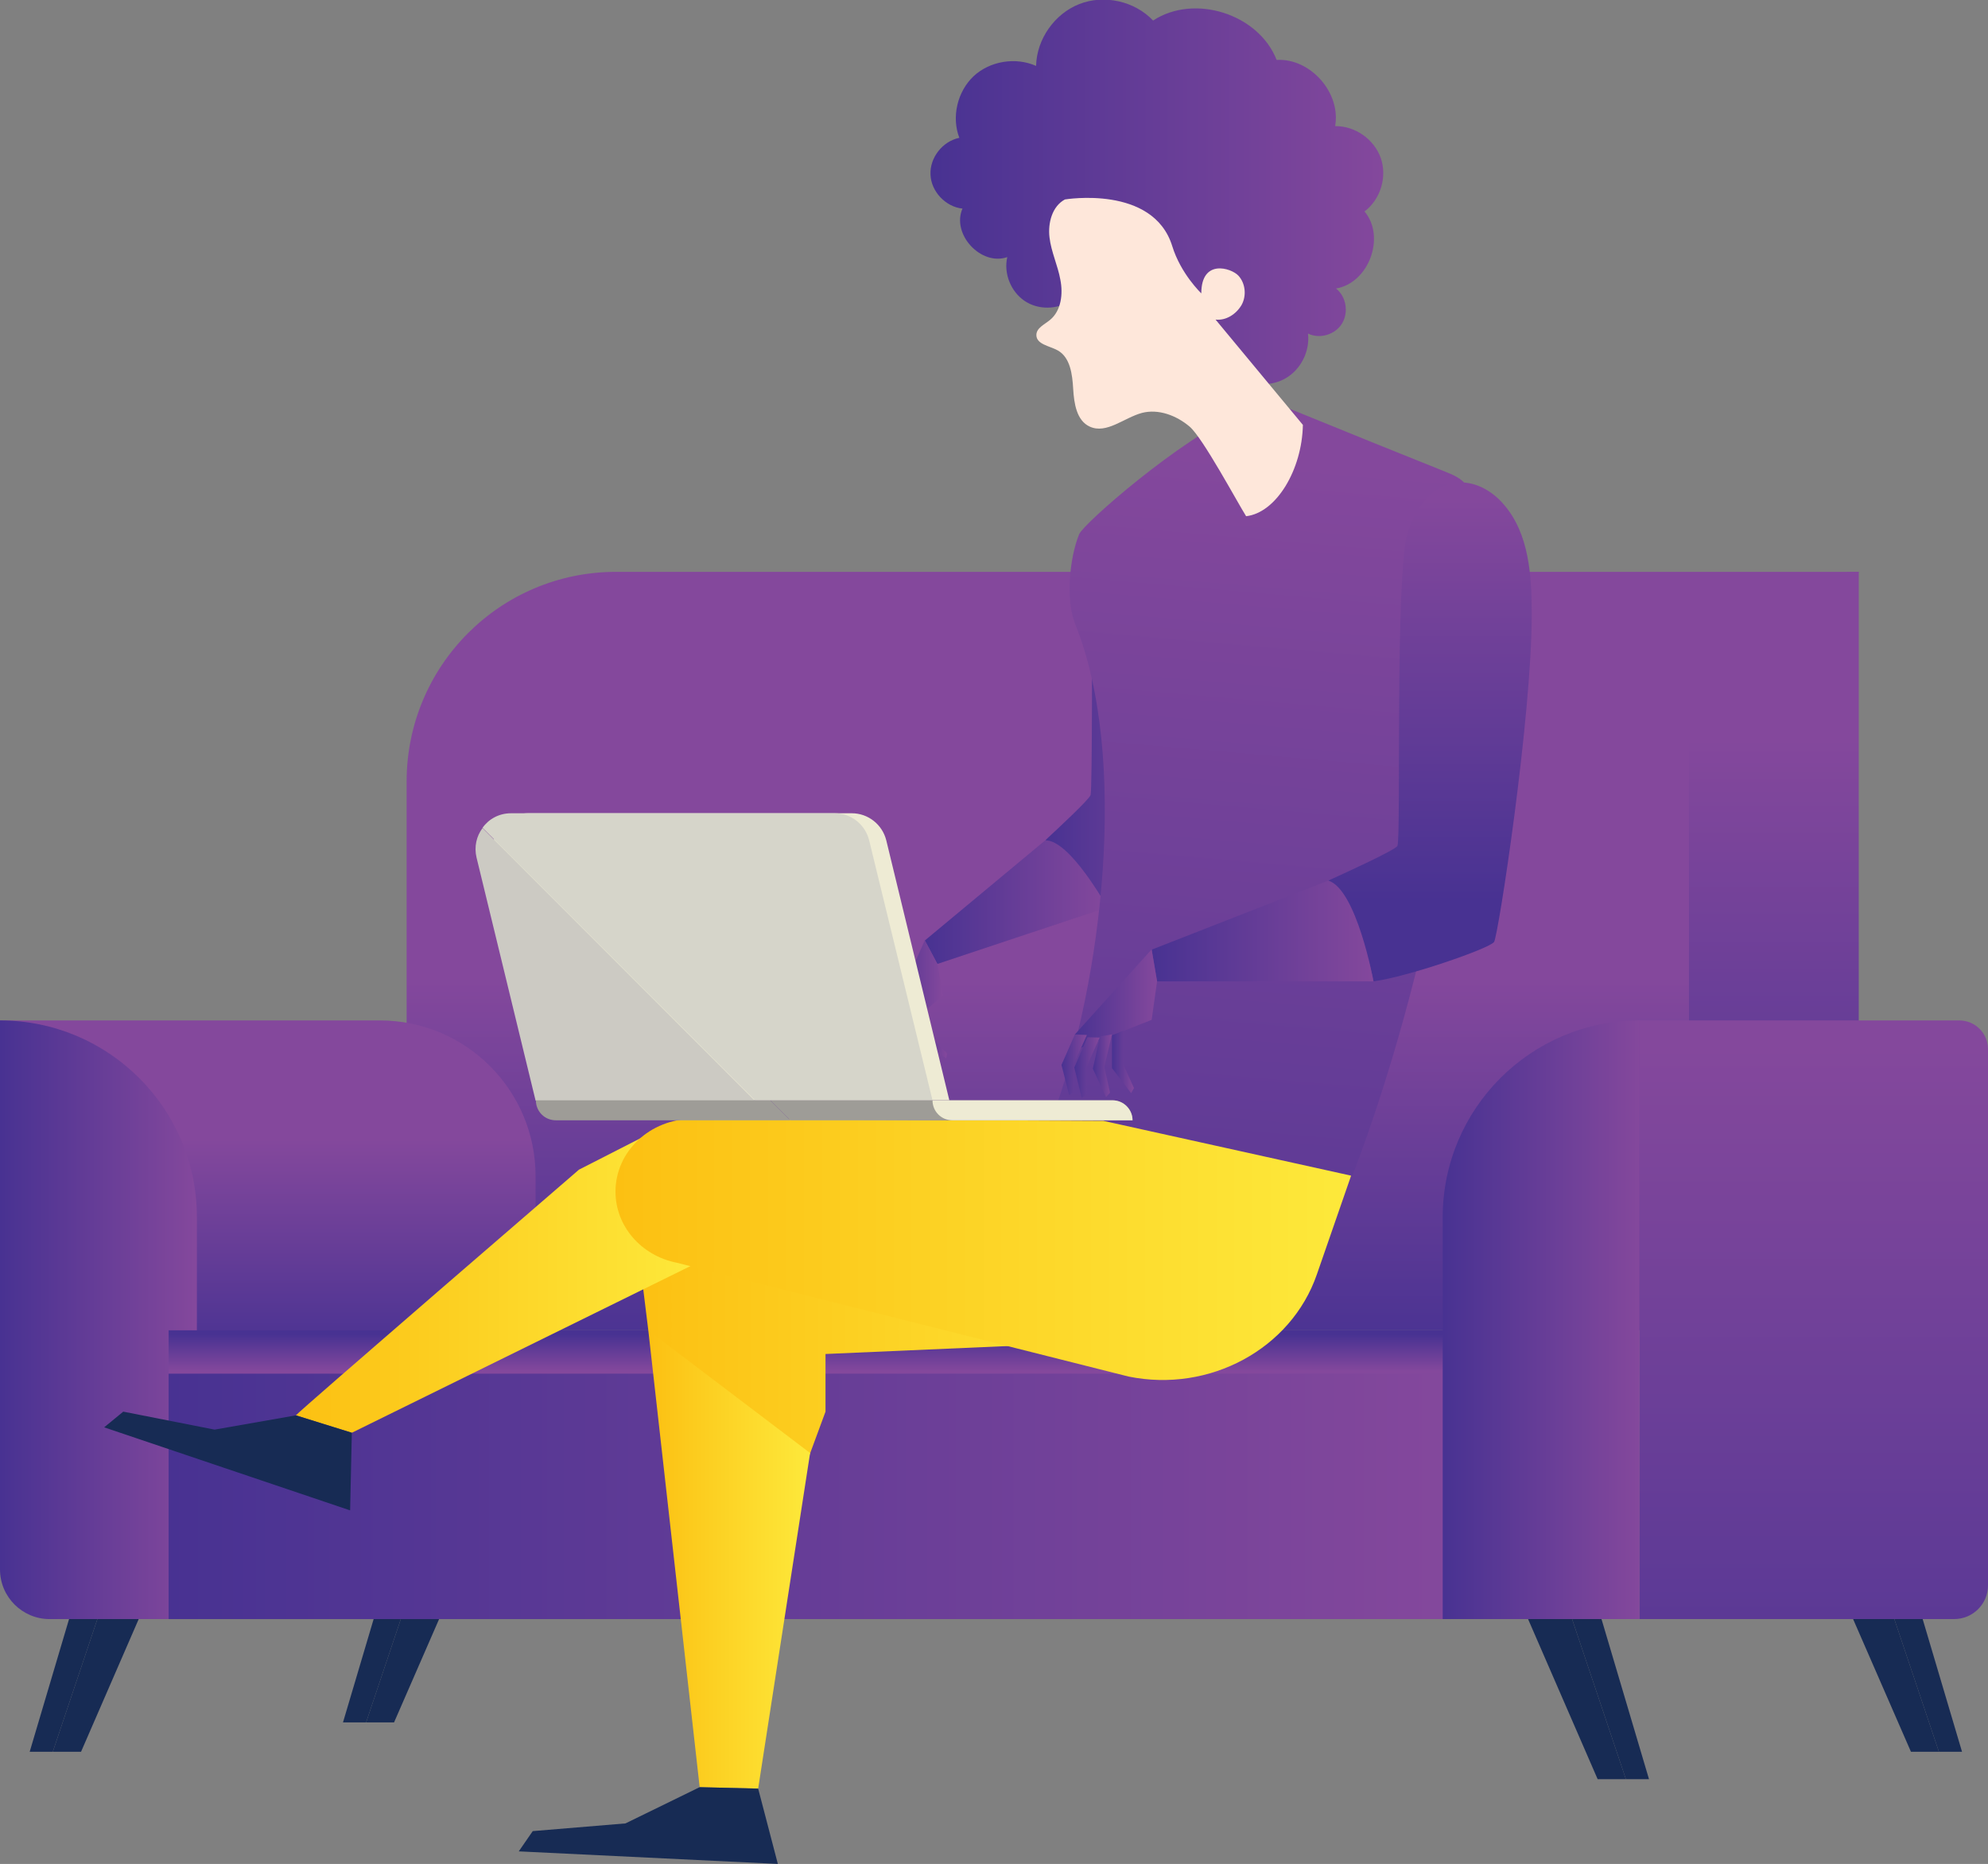<?xml version="1.0" encoding="utf-8"?>
<!-- Generator: Adobe Illustrator 19.0.0, SVG Export Plug-In . SVG Version: 6.00 Build 0)  -->
<svg version="1.1" id="Layer_1" xmlns="http://www.w3.org/2000/svg" xmlns:xlink="http://www.w3.org/1999/xlink" x="0px" y="0px"
	 viewBox="0 0 696.7 653.2" style="enable-background:new 0 0 696.7 653.2;" xml:space="preserve">
<rect x="0" y="0" width="696.7" height="653.2" fill="#808080" stroke="none"/>
<style type="text/css">
	.st0{fill:#172B54;}
	.st1{fill:url(#XMLID_186_);}
	.st2{fill:url(#XMLID_187_);}
	.st3{fill:url(#XMLID_188_);}
	.st4{fill:url(#XMLID_189_);}
	.st5{fill:url(#XMLID_190_);}
	.st6{fill:url(#XMLID_191_);}
	.st7{fill:url(#XMLID_192_);}
	.st8{fill:url(#XMLID_193_);}
	.st9{fill:url(#XMLID_194_);}
	.st10{fill:url(#XMLID_195_);}
	.st11{fill:url(#XMLID_196_);}
	.st12{fill:url(#XMLID_197_);}
	.st13{fill:url(#XMLID_198_);}
	.st14{fill:url(#XMLID_199_);}
	.st15{fill:url(#XMLID_200_);}
	.st16{fill:url(#XMLID_201_);}
	.st17{fill:url(#XMLID_202_);}
	.st18{fill:url(#XMLID_204_);}
	.st19{fill:url(#XMLID_205_);}
	.st20{fill:url(#XMLID_206_);}
	.st21{fill:url(#XMLID_207_);}
	.st22{fill:url(#XMLID_208_);}
	.st23{fill:url(#XMLID_209_);}
	.st24{fill:#FAFBFB;}
	.st25{fill:url(#XMLID_210_);}
	.st26{fill:url(#XMLID_211_);}
	.st27{fill:url(#XMLID_212_);}
	.st28{fill:url(#XMLID_213_);}
	.st29{fill:#EEEBD4;}
	.st30{fill:#D6D5CA;}
	.st31{fill:#CCCAC3;}
	.st32{fill:#9E9C97;}
	.st33{fill:url(#XMLID_214_);}
	.st34{fill:#FEE7DA;}
</style>
<g id="XMLID_455_">
	<g id="XMLID_459_">
		<polygon id="XMLID_427_" class="st0" points="556.8,552.4 577.9,623.5 569.8,623.5 545.9,552.4 		"/>
		<polygon id="XMLID_426_" class="st0" points="529,552.4 545.9,552.4 569.8,623.5 559.9,623.5 		"/>
	</g>
	<g id="XMLID_456_">
		<polygon id="XMLID_425_" class="st0" points="666.5,542.8 687.6,613.9 679.5,613.9 655.6,542.8 		"/>
		<polygon id="XMLID_424_" class="st0" points="638.7,542.8 655.6,542.8 679.5,613.9 669.7,613.9 		"/>
	</g>
</g>
<g id="XMLID_448_">
	<g id="XMLID_452_">
		<polygon id="XMLID_423_" class="st0" points="141.3,532.5 120.2,603.6 128.3,603.6 152.2,532.5 		"/>
		<polygon id="XMLID_422_" class="st0" points="169.1,532.5 152.2,532.5 128.3,603.6 138.1,603.6 		"/>
	</g>
	<g id="XMLID_449_">
		<polygon id="XMLID_421_" class="st0" points="31.5,542.8 10.4,613.9 18.5,613.9 42.4,542.8 		"/>
		<polygon id="XMLID_420_" class="st0" points="59.3,542.8 42.4,542.8 18.5,613.9 28.4,613.9 		"/>
	</g>
</g>
<linearGradient id="XMLID_186_" gradientUnits="userSpaceOnUse" x1="299.767" y1="342.317" x2="299.767" y2="475.276" gradientTransform="matrix(-1 0 0 1 696.678 0)">
	<stop  offset="0" style="stop-color:#84489C"/>
	<stop  offset="1" style="stop-color:#483292"/>
</linearGradient>
<path id="XMLID_419_" class="st1" d="M215.9,200.4h55.8h379.7l-59.5,265.8H197.5h-55V273.9C142.5,233.3,175.3,200.4,215.9,200.4z"/>
<linearGradient id="XMLID_187_" gradientUnits="userSpaceOnUse" x1="75.04" y1="258.504" x2="75.04" y2="467.724" gradientTransform="matrix(-1 0 0 1 696.678 0)">
	<stop  offset="0" style="stop-color:#84489C"/>
	<stop  offset="1" style="stop-color:#483292"/>
</linearGradient>
<path id="XMLID_418_" class="st2" d="M651.4,200.4v265.8h-59.5V259.9C591.9,227.1,618.5,200.4,651.4,200.4L651.4,200.4z"/>
<linearGradient id="XMLID_188_" gradientUnits="userSpaceOnUse" x1="602.794" y1="399.337" x2="602.794" y2="475.74" gradientTransform="matrix(-1 0 0 1 696.678 0)">
	<stop  offset="0" style="stop-color:#84489C"/>
	<stop  offset="1" style="stop-color:#483292"/>
</linearGradient>
<path id="XMLID_417_" class="st3" d="M0,550l0-192.4h133.1c30.2,0,54.6,24.5,54.6,54.6v155.1H69H17.4L0,550z"/>
<linearGradient id="XMLID_189_" gradientUnits="userSpaceOnUse" x1="627.71" y1="462.476" x2="696.671" y2="462.476" gradientTransform="matrix(-1 0 0 1 696.678 0)">
	<stop  offset="0" style="stop-color:#84489C"/>
	<stop  offset="1" style="stop-color:#483292"/>
</linearGradient>
<path id="XMLID_416_" class="st4" d="M0,357.6L0,357.6L0,550c0,9.6,7.8,17.4,17.4,17.4H69V426.5C69,388.5,38.1,357.6,0,357.6z"/>
<linearGradient id="XMLID_190_" gradientUnits="userSpaceOnUse" x1="412.889" y1="480.502" x2="412.889" y2="467.672" gradientTransform="matrix(-1 0 0 1 696.678 0)">
	<stop  offset="0" style="stop-color:#84489C"/>
	<stop  offset="1" style="stop-color:#483292"/>
</linearGradient>
<rect id="XMLID_415_" x="59.1" y="466.2" class="st5" width="449.5" height="86"/>
<linearGradient id="XMLID_191_" gradientUnits="userSpaceOnUse" x1="188.162" y1="524.372" x2="637.616" y2="524.372" gradientTransform="matrix(-1 0 0 1 696.678 0)">
	<stop  offset="0" style="stop-color:#84489C"/>
	<stop  offset="1" style="stop-color:#483292"/>
</linearGradient>
<rect id="XMLID_414_" x="59.1" y="481.4" class="st6" width="449.5" height="86"/>
<linearGradient id="XMLID_192_" gradientUnits="userSpaceOnUse" x1="122.037" y1="462.476" x2="190.997" y2="462.476" gradientTransform="matrix(-1 0 0 1 696.678 0)">
	<stop  offset="0" style="stop-color:#84489C"/>
	<stop  offset="1" style="stop-color:#483292"/>
</linearGradient>
<path id="XMLID_413_" class="st7" d="M574.6,357.6L574.6,357.6c-38.1,0-69,30.9-69,69v140.8h69V357.6z"/>
<linearGradient id="XMLID_193_" gradientUnits="userSpaceOnUse" x1="61.018" y1="366.718" x2="61.018" y2="664.869" gradientTransform="matrix(-1 0 0 1 696.678 0)">
	<stop  offset="0" style="stop-color:#84489C"/>
	<stop  offset="1" style="stop-color:#483292"/>
</linearGradient>
<path id="XMLID_412_" class="st8" d="M684.8,567.4H574.6V357.6h112c5.6,0,10.1,4.5,10.1,10.1v187.9
	C696.7,562.1,691.4,567.4,684.8,567.4z"/>
<g id="XMLID_116_">
	<g id="XMLID_431_">
		
			<linearGradient id="XMLID_194_" gradientUnits="userSpaceOnUse" x1="269.43" y1="252.101" x2="330.34" y2="252.101" gradientTransform="matrix(-1 0 0 1 696.678 0)">
			<stop  offset="0" style="stop-color:#84489C"/>
			<stop  offset="1" style="stop-color:#483292"/>
		</linearGradient>
		<path id="XMLID_411_" class="st9" d="M388.1,318c-5.4-9.3-12.9-17.4-21.7-23.6c4.3-4,15.3-14.2,15.8-15.8
			c0.6-1.7,0.6-60.5,0.3-73.1c-0.2-7.1,2.2-15,8.6-18.1c4.8-2.4,10.8-1.2,15.5,1.6c9.6,5.7,14.1,17,17.7,27.6
			c9.5,28.5-5.9,77.7-6.5,79.5C416.9,298.4,397,313.6,388.1,318z"/>
		
			<linearGradient id="XMLID_195_" gradientUnits="userSpaceOnUse" x1="308.624" y1="316.139" x2="372.588" y2="316.139" gradientTransform="matrix(-1 0 0 1 696.678 0)">
			<stop  offset="0" style="stop-color:#84489C"/>
			<stop  offset="1" style="stop-color:#483292"/>
		</linearGradient>
		<path id="XMLID_408_" class="st10" d="M366.3,294.5l-42.2,35.1l4.4,8.2l59.5-19.8C388.1,318,374.9,294.2,366.3,294.5z"/>
		<g id="XMLID_432_">
			
				<linearGradient id="XMLID_196_" gradientUnits="userSpaceOnUse" x1="366.15" y1="346.4" x2="385.95" y2="346.4" gradientTransform="matrix(-1 0 0 1 696.678 0)">
				<stop  offset="0" style="stop-color:#84489C"/>
				<stop  offset="1" style="stop-color:#483292"/>
			</linearGradient>
			<polygon id="XMLID_407_" class="st11" points="324.1,329.5 310.7,359.9 313.3,363.3 330.5,348.9 328.5,337.8 			"/>
			
				<linearGradient id="XMLID_197_" gradientUnits="userSpaceOnUse" x1="364.731" y1="362.686" x2="375.648" y2="362.686" gradientTransform="matrix(-1 0 0 1 696.678 0)">
				<stop  offset="0" style="stop-color:#84489C"/>
				<stop  offset="1" style="stop-color:#483292"/>
			</linearGradient>
			<polygon id="XMLID_405_" class="st12" points="321,356.7 324.1,365.8 331.6,370.9 331.9,369.2 326.7,363.7 323.8,354.5 			"/>
			
				<linearGradient id="XMLID_198_" gradientUnits="userSpaceOnUse" x1="370.937" y1="365.419" x2="378.86" y2="365.419" gradientTransform="matrix(-1 0 0 1 696.678 0)">
				<stop  offset="0" style="stop-color:#84489C"/>
				<stop  offset="1" style="stop-color:#483292"/>
			</linearGradient>
			<polygon id="XMLID_96_" class="st13" points="317.8,358.1 318.8,367.7 325,374.3 325.7,372.7 321.9,366.2 321,356.5 			"/>
			
				<linearGradient id="XMLID_199_" gradientUnits="userSpaceOnUse" x1="377.224" y1="367.628" x2="383.073" y2="367.628" gradientTransform="matrix(-1 0 0 1 696.678 0)">
				<stop  offset="0" style="stop-color:#84489C"/>
				<stop  offset="1" style="stop-color:#483292"/>
			</linearGradient>
			<polygon id="XMLID_95_" class="st14" points="314.5,359.5 313.6,369 318.5,376.7 319.5,375.3 316.9,368.2 317.9,358.5 			"/>
			
				<linearGradient id="XMLID_200_" gradientUnits="userSpaceOnUse" x1="380.96" y1="368.077" x2="386.809" y2="368.077" gradientTransform="matrix(-1 0 0 1 696.678 0)">
				<stop  offset="0" style="stop-color:#84489C"/>
				<stop  offset="1" style="stop-color:#483292"/>
			</linearGradient>
			<polygon id="XMLID_94_" class="st15" points="310.7,359.9 309.9,369.5 314.7,377.2 315.7,375.8 313.2,368.6 314.1,359 			"/>
		</g>
	</g>
	
		<linearGradient id="XMLID_201_" gradientUnits="userSpaceOnUse" x1="247.149" y1="161.331" x2="282.832" y2="573.663" gradientTransform="matrix(-1 0 0 1 696.678 0)">
		<stop  offset="0" style="stop-color:#84489C"/>
		<stop  offset="1" style="stop-color:#483292"/>
	</linearGradient>
	<path id="XMLID_93_" class="st16" d="M445.2,141.8c3.3,0.1,6.5,1.3,9.6,2.6c17.2,7,34.4,14,51.7,20.9c2.8,1.1,5.8,2.4,7.5,4.9
		c1.5,2.3,1.7,5.2,1.8,7.9c3.1,72.8-15.8,165.7-41.8,233.8c-34.8,0.5-69.8-14.2-105.1-20.7c17.5-47.3,26.7-125.8,7.9-172.5
		c-3.4-8.4-2-23.2,1.4-31.5c1.5-3.7,35.3-33.3,56.7-42.6C438.1,143.1,441.6,141.8,445.2,141.8z"/>
	<g id="XMLID_117_">
		
			<linearGradient id="XMLID_202_" gradientUnits="userSpaceOnUse" x1="195.495" y1="174.85" x2="195.495" y2="315.901" gradientTransform="matrix(-1 0 0 1 696.678 0)">
			<stop  offset="0" style="stop-color:#84489C"/>
			<stop  offset="1" style="stop-color:#483292"/>
		</linearGradient>
		<path id="XMLID_92_" class="st17" d="M481.4,343.9c-2.6-12.7-8.1-24.9-15.9-35.3c6.4-2.9,23-10.5,24.2-12.1
			c1.4-1.8-0.9-95.3,3.6-109.8c2.5-8.2,8.3-16.4,16.7-17.5c6.5-0.9,12.9,2.7,17.1,7.7c8.8,10.2,9.7,24.9,9.7,38.4
			c0,36.4-11.8,113-13.2,114.8C522,332.4,493.4,342.3,481.4,343.9z"/>
		
			<linearGradient id="XMLID_204_" gradientUnits="userSpaceOnUse" x1="215.316" y1="326.267" x2="293.063" y2="326.267" gradientTransform="matrix(-1 0 0 1 696.678 0)">
			<stop  offset="0" style="stop-color:#84489C"/>
			<stop  offset="1" style="stop-color:#483292"/>
		</linearGradient>
		<path id="XMLID_91_" class="st18" d="M465.5,308.6l-61.9,24.2l1.9,11.1h75.8C481.4,343.9,475.4,311.6,465.5,308.6z"/>
		<g id="XMLID_118_">
			
				<linearGradient id="XMLID_205_" gradientUnits="userSpaceOnUse" x1="291.154" y1="350.026" x2="320.006" y2="350.026" gradientTransform="matrix(-1 0 0 1 696.678 0)">
				<stop  offset="0" style="stop-color:#84489C"/>
				<stop  offset="1" style="stop-color:#483292"/>
			</linearGradient>
			<polygon id="XMLID_90_" class="st19" points="403.6,332.7 376.7,362.5 378.3,367.4 403.6,357.4 405.5,343.9 			"/>
			
				<linearGradient id="XMLID_206_" gradientUnits="userSpaceOnUse" x1="299.239" y1="372.158" x2="306.959" y2="372.158" gradientTransform="matrix(-1 0 0 1 696.678 0)">
				<stop  offset="0" style="stop-color:#84489C"/>
				<stop  offset="1" style="stop-color:#483292"/>
			</linearGradient>
			<polygon id="XMLID_89_" class="st20" points="389.7,362.8 389.7,374.3 396.4,383.1 397.4,381.3 393.6,372.9 393.7,361.2 			"/>
			
				<linearGradient id="XMLID_207_" gradientUnits="userSpaceOnUse" x1="306.959" y1="373.51" x2="313.713" y2="373.51" gradientTransform="matrix(-1 0 0 1 696.678 0)">
				<stop  offset="0" style="stop-color:#84489C"/>
				<stop  offset="1" style="stop-color:#483292"/>
			</linearGradient>
			<polygon id="XMLID_88_" class="st21" points="385.5,363.2 383,374.5 387.6,384.5 389,382.9 387,373.9 389.7,362.5 			"/>
			
				<linearGradient id="XMLID_208_" gradientUnits="userSpaceOnUse" x1="311.279" y1="374.106" x2="320.186" y2="374.106" gradientTransform="matrix(-1 0 0 1 696.678 0)">
				<stop  offset="0" style="stop-color:#84489C"/>
				<stop  offset="1" style="stop-color:#483292"/>
			</linearGradient>
			<polygon id="XMLID_87_" class="st22" points="381.1,363.5 376.5,374.1 379.1,384.8 380.8,383.5 380.6,374.3 385.4,363.6 			"/>
			
				<linearGradient id="XMLID_209_" gradientUnits="userSpaceOnUse" x1="315.733" y1="373.195" x2="324.641" y2="373.195" gradientTransform="matrix(-1 0 0 1 696.678 0)">
				<stop  offset="0" style="stop-color:#84489C"/>
				<stop  offset="1" style="stop-color:#483292"/>
			</linearGradient>
			<polygon id="XMLID_86_" class="st23" points="376.7,362.5 372,373.2 374.7,383.8 376.3,382.6 376.1,373.4 380.9,362.7 			"/>
		</g>
	</g>
</g>
<polygon id="XMLID_85_" class="st24" points="321.1,356.3 322.6,368.8 320.3,368.8 317.1,360.7 "/>
<linearGradient id="XMLID_210_" gradientUnits="userSpaceOnUse" x1="281.458" y1="478.99" x2="473.021" y2="478.99" gradientTransform="matrix(-1 0 0 1 696.678 0)">
	<stop  offset="0" style="stop-color:#FDE93B"/>
	<stop  offset="1" style="stop-color:#FCC012"/>
</linearGradient>
<polygon id="XMLID_84_" class="st25" points="223.7,437.8 257.5,422.1 415.2,469 289.3,474.5 289.3,494.7 274.1,535.9 227.2,466.2 
	"/>
<linearGradient id="XMLID_211_" gradientUnits="userSpaceOnUse" x1="412.745" y1="546.5" x2="469.47" y2="546.5" gradientTransform="matrix(-1 0 0 1 696.678 0)">
	<stop  offset="0" style="stop-color:#FDE93B"/>
	<stop  offset="1" style="stop-color:#FCC012"/>
</linearGradient>
<polygon id="XMLID_82_" class="st26" points="245.2,626.3 227.2,466.2 283.9,509.2 265.7,626.8 "/>
<linearGradient id="XMLID_212_" gradientUnits="userSpaceOnUse" x1="451.088" y1="447.643" x2="592.987" y2="447.643" gradientTransform="matrix(-1 0 0 1 696.678 0)">
	<stop  offset="0" style="stop-color:#FDE93B"/>
	<stop  offset="1" style="stop-color:#FCC012"/>
</linearGradient>
<path id="XMLID_81_" class="st27" d="M103.7,496c0.3-0.8,99.2-86.1,99.2-86.1l32.7-16.7l10,48.7l-122.3,60.2
	C123.2,502.1,103.7,496,103.7,496z"/>
<linearGradient id="XMLID_213_" gradientUnits="userSpaceOnUse" x1="223.192" y1="437.798" x2="480.945" y2="437.798" gradientTransform="matrix(-1 0 0 1 696.678 0)">
	<stop  offset="0" style="stop-color:#FDE93B"/>
	<stop  offset="1" style="stop-color:#FCC012"/>
</linearGradient>
<path id="XMLID_79_" class="st28" d="M473.5,412l-12,34.6c-9,26.1-37.6,41.6-66,35.8l-158.4-39.9c-12.5-2.5-21.4-12.9-21.4-24.9v0
	c0-14.1,12.1-25.5,27.1-25.5l143.9,0.7L473.5,412z"/>
<g id="XMLID_102_">
	<path id="XMLID_78_" class="st29" d="M332.7,385.6h-139l-20.7-85.2c-1.9-7.8,4-15.4,12.1-15.4h113.4c5.7,0,10.7,3.9,12.1,9.5
		L332.7,385.6z"/>
	<path id="XMLID_77_" class="st30" d="M326.8,385.6l-22.2-91.1c-1.4-5.6-6.3-9.5-12.1-9.5H179.1c-4.2,0-7.8,2-10,5.1l95.5,95.5
		H326.8z"/>
	<path id="XMLID_76_" class="st31" d="M169.1,290.2c-2.1,2.8-3,6.5-2.1,10.3l20.7,85.2h76.8L169.1,290.2z"/>
	<path id="XMLID_75_" class="st32" d="M389.9,385.6H270l7,7h119.9C396.9,388.8,393.8,385.6,389.9,385.6z"/>
	<path id="XMLID_74_" class="st32" d="M187.8,385.6c0,3.9,3.1,7,7,7H277l-7-7H187.8z"/>
	<path id="XMLID_73_" class="st29" d="M396.9,392.6h-63.1c-3.9,0-7-3.1-7-7h63.1C393.8,385.6,396.9,388.8,396.9,392.6z"/>
</g>
<linearGradient id="XMLID_214_" gradientUnits="userSpaceOnUse" x1="212.042" y1="67.37" x2="370.678" y2="67.37" gradientTransform="matrix(-1 0 0 1 696.678 0)">
	<stop  offset="0" style="stop-color:#84489C"/>
	<stop  offset="1" style="stop-color:#483292"/>
</linearGradient>
<path id="XMLID_72_" class="st33" d="M375.4,105.2c-4.7,3.4-11.6,3.5-16.4,0.2c-4.8-3.3-7.3-9.6-6-15.3c-9.2,3.2-19.6-8-15.7-17
	c-5.9-0.6-11-6-11.2-11.9c-0.3-5.9,4.2-11.7,10.1-12.9c-2.8-7.3-0.7-16.2,5-21.6c5.7-5.3,14.7-6.8,21.9-3.6
	c0.2-9.4,6.5-18.3,15.2-21.7c8.7-3.4,19.4-1,25.8,5.8c14.5-9.5,37-2.3,43.3,13.8c11.8-0.7,22.6,11.5,20.5,23.2
	c7-0.1,13.7,4.6,16,11.2c2.3,6.6-0.1,14.5-5.7,18.7c7.5,8.9,1.5,25.1-10,27c3.6,2.8,4.5,8.4,2.1,12.3c-2.4,3.9-7.8,5.5-11.9,3.5
	c0.7,6.2-2.5,12.6-7.9,15.7c-5.4,3.1-12.6,2.6-17.6-1.2L375.4,105.2z"/>
<g id="XMLID_98_">
	<path id="XMLID_71_" class="st34" d="M373.2,69.9c-4.5,2.4-6,8.3-5.4,13.3c0.6,5.1,2.9,9.8,3.8,14.8c1,5,0.3,10.9-3.6,14.1
		c-1.9,1.6-4.8,2.8-4.8,5.3c0,3.3,4.6,3.8,7.5,5.4c4.4,2.5,5.1,8.4,5.4,13.5c0.3,5.1,1.2,11.1,5.8,13.2c5.9,2.7,12-3.1,18.3-4.8
		c5.8-1.5,12.1,0.9,16.7,4.8c4.6,3.9,16.6,26.3,19.8,31.4c10.6-1.2,19.6-16.3,19.9-32L426,112c3.7,0.4,7.2-1.9,9.1-5.1
		c1.8-3.2,1.4-7.6-1.1-10.3c-2.5-2.7-13-6-13,6.2c0,0-7.2-6.8-10.2-16.6C404.1,64.7,373.2,69.9,373.2,69.9z"/>
</g>
<polygon id="XMLID_14_" class="st0" points="265.7,626.8 245.2,626.3 219.2,639 186.7,641.7 181.8,648.8 272.6,653.2 "/>
<polygon id="XMLID_11_" class="st0" points="123.3,502.1 103.7,496 75.2,501 43.2,494.7 36.5,500.2 122.7,529.3 "/>
</svg>
